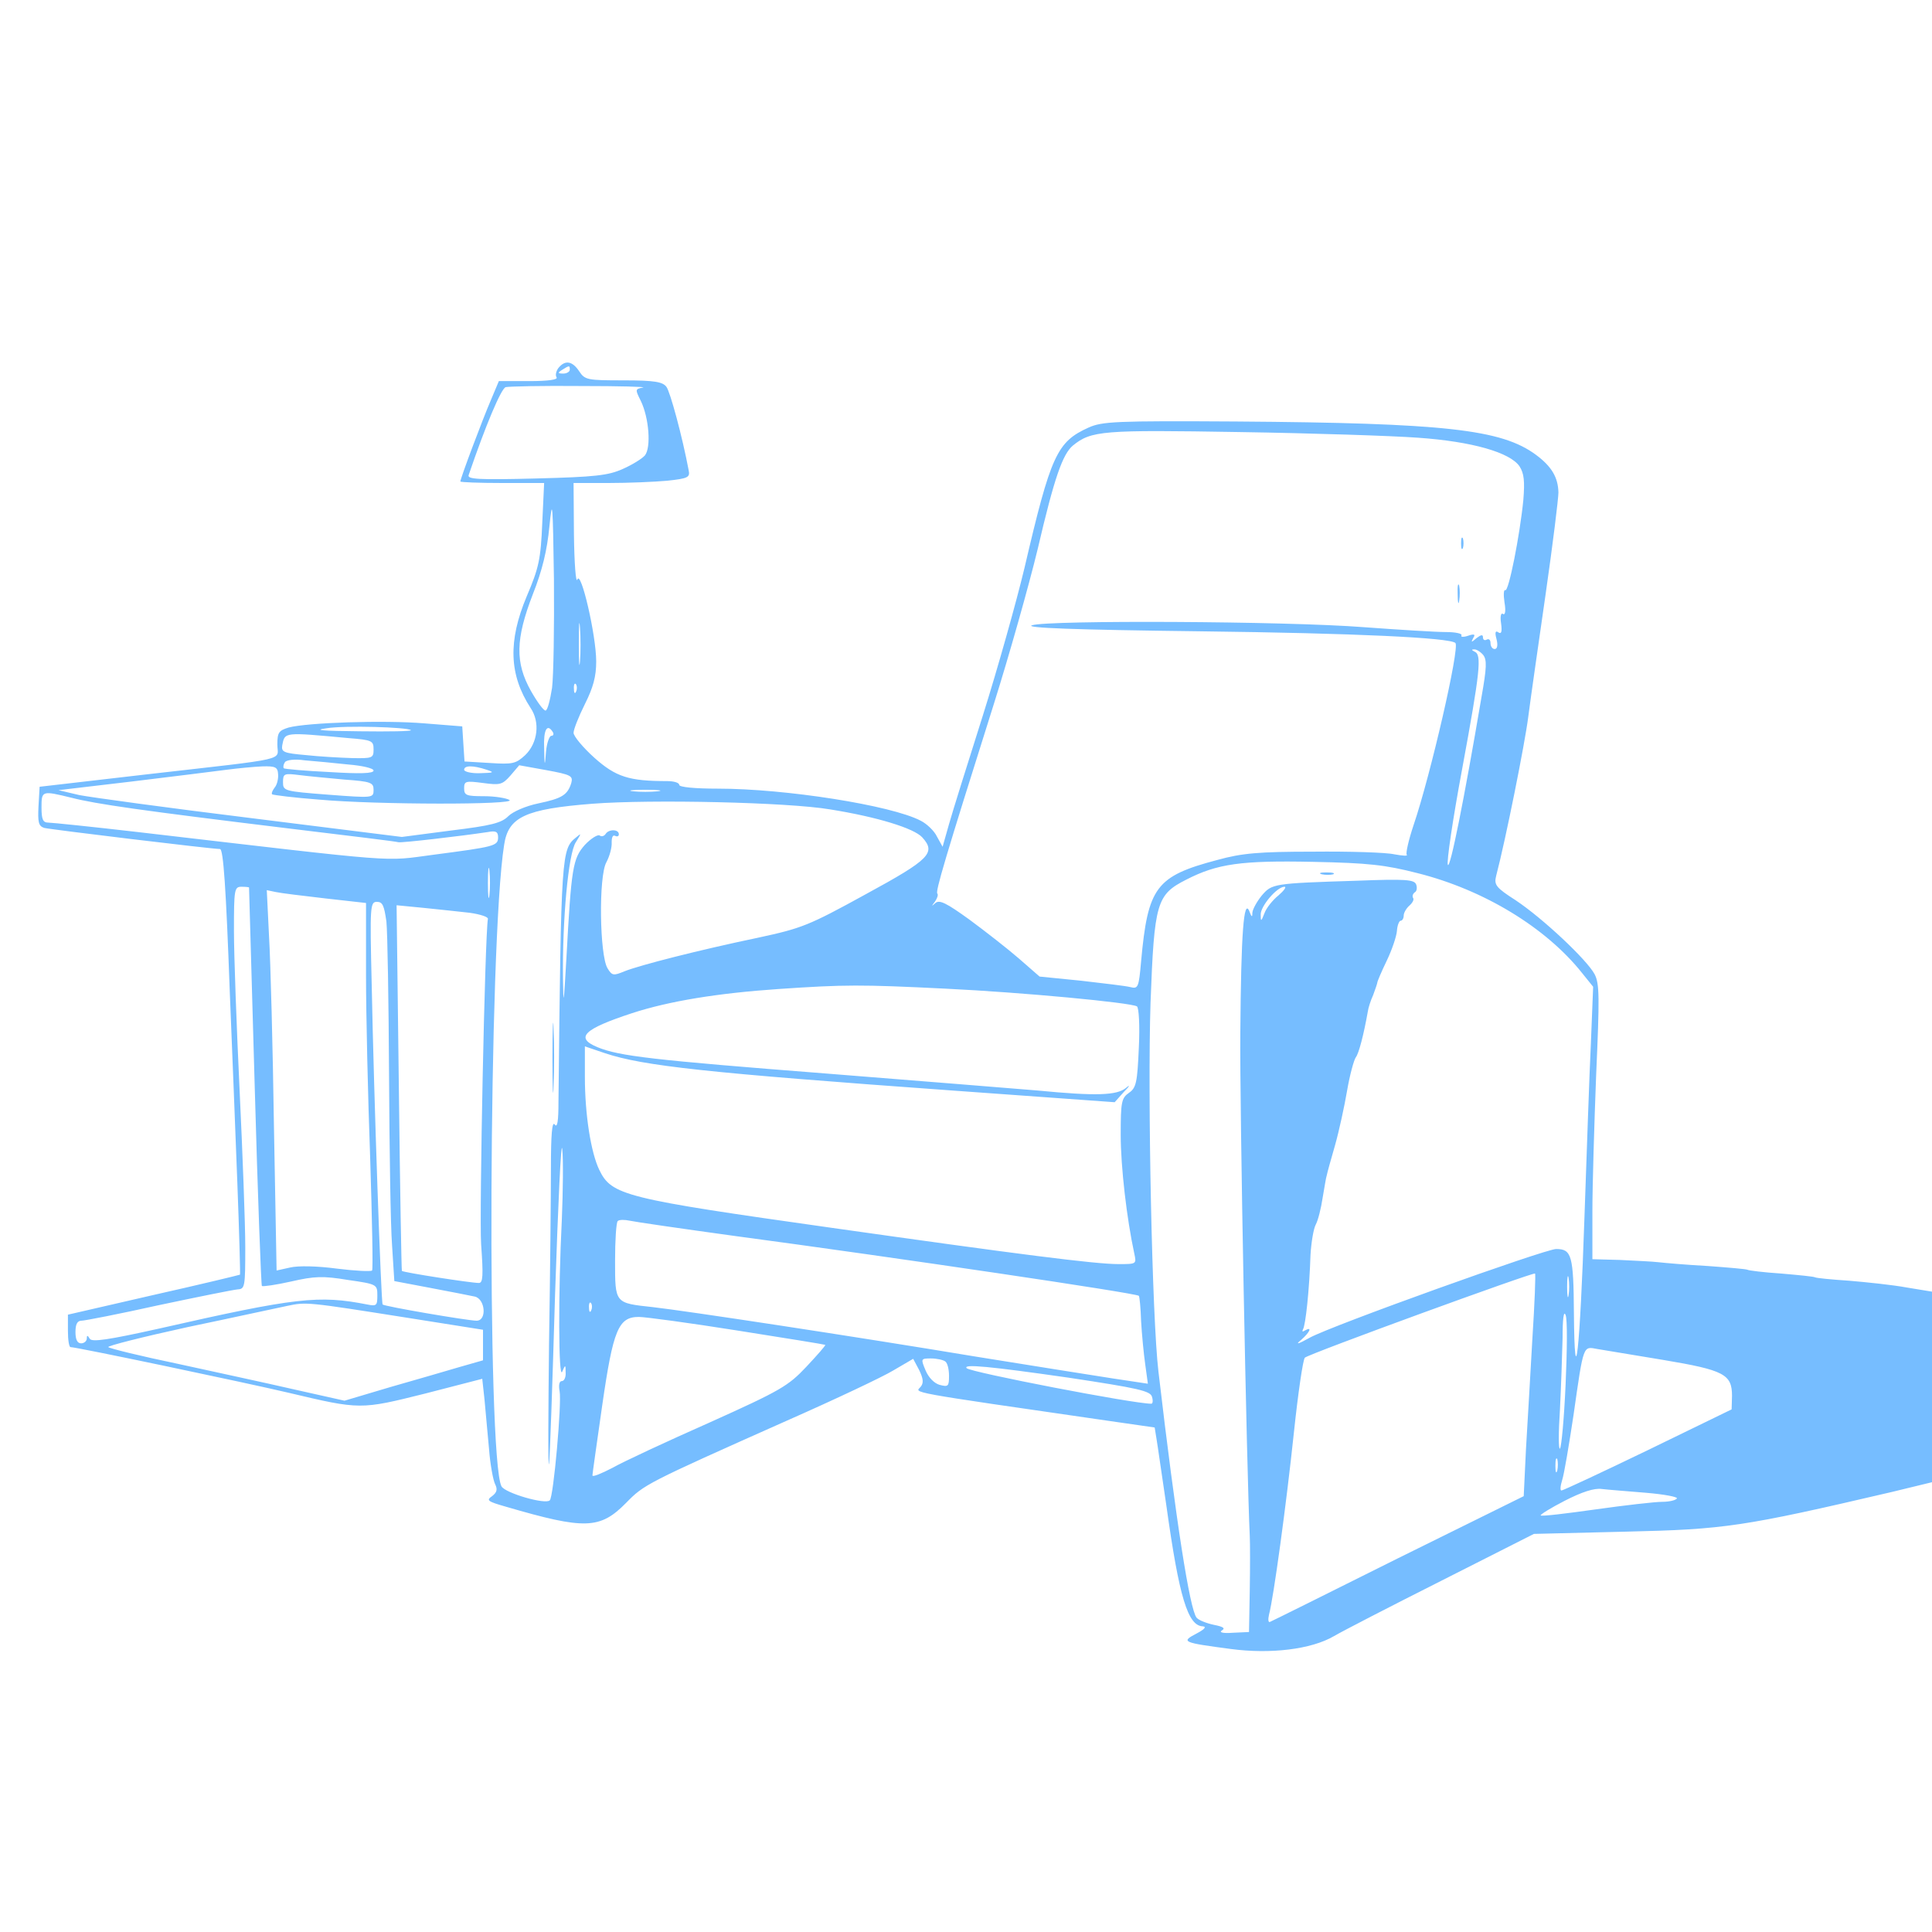 <?xml version="1.0" standalone="no"?>
<!DOCTYPE svg PUBLIC "-//W3C//DTD SVG 20010904//EN"
 "http://www.w3.org/TR/2001/REC-SVG-20010904/DTD/svg10.dtd">
<svg version="1.0" xmlns="http://www.w3.org/2000/svg"
 width="512pt" height="512pt" viewBox="0 0 512 512"
 preserveAspectRatio="xMidYMid meet">
<g transform="translate(0,512) scale(0.1,-0.1)"
fill="#76BDFF" stroke="none">
<path d="M1480 4145 c-6 -8 -9 -19 -5 -25 4 -6 -21 -10 -73 -10 l-80 0 -21
-50 c-22 -51 -81 -208 -81 -216 0 -2 50 -4 111 -4 l111 0 -5 -107 c-4 -95 -9
-118 -41 -193 -50 -119 -47 -208 10 -296 26 -38 19 -93 -14 -125 -25 -23 -33
-25 -94 -21 l-67 4 -3 46 -3 47 -100 8 c-108 9 -311 2 -360 -11 -26 -8 -30
-13 -30 -45 0 -44 40 -35 -345 -79 l-285 -33 -3 -52 c-2 -42 0 -52 15 -57 14
-4 445 -56 466 -56 9 0 16 -105 26 -380 6 -146 15 -373 20 -505 5 -132 8 -241
7 -243 -2 -1 -105 -26 -230 -54 l-226 -52 0 -43 c0 -24 3 -43 7 -43 16 0 459
-93 578 -121 190 -45 190 -45 362 -2 l151 39 6 -55 c3 -31 8 -90 12 -131 3
-41 11 -83 16 -93 7 -14 5 -22 -8 -32 -16 -11 -12 -14 37 -28 209 -61 249 -60
318 10 48 49 51 51 426 218 127 56 254 116 282 133 l53 31 16 -30 c11 -23 12
-34 4 -44 -14 -17 -51 -11 502 -91 l118 -17 5 -31 c3 -17 14 -96 26 -176 34
-244 57 -319 97 -320 10 -1 4 -8 -17 -19 -42 -22 -38 -24 91 -41 105 -14 213
-1 273 34 22 13 150 79 285 147 l245 124 245 6 c261 6 309 13 703 105 l107 26
0 252 0 253 -67 11 c-38 7 -106 14 -153 18 -46 3 -87 7 -90 9 -3 2 -43 6 -90
10 -46 3 -86 8 -89 10 -4 2 -51 6 -106 10 -55 3 -113 8 -130 10 -16 2 -63 4
-102 6 l-73 2 0 126 c0 69 5 233 10 363 9 204 9 241 -4 266 -20 38 -137 148
-209 196 -53 34 -58 41 -52 65 25 95 76 350 85 421 6 47 27 193 46 325 19 132
34 254 34 270 -1 40 -18 69 -60 100 -91 67 -240 84 -795 88 -319 2 -354 0
-390 -16 -84 -38 -100 -72 -170 -372 -21 -88 -70 -263 -110 -390 -40 -126 -81
-257 -90 -289 l-17 -60 -15 27 c-7 15 -27 34 -43 42 -78 41 -359 85 -537 85
-62 0 -103 4 -103 10 0 6 -15 10 -32 10 -101 0 -136 11 -193 62 -30 27 -55 57
-55 66 0 9 14 44 30 76 22 44 30 73 30 113 0 70 -41 245 -50 217 -4 -10 -8 43
-9 119 l-1 137 93 0 c52 0 122 3 155 6 56 6 61 9 57 28 -17 90 -49 208 -59
221 -10 13 -31 17 -113 17 -96 0 -103 1 -118 24 -18 27 -37 31 -55 9z m30 -5
c0 -5 -8 -10 -17 -10 -15 0 -16 2 -3 10 19 12 20 12 20 0z m194 -47 c-21 -4
-21 -5 -6 -35 22 -45 28 -124 11 -145 -8 -9 -34 -25 -59 -36 -38 -17 -73 -21
-229 -25 -154 -4 -183 -2 -179 9 45 132 86 229 98 233 8 2 98 4 200 3 102 0
175 -2 164 -4z m2054 -133 c143 -10 244 -39 269 -76 12 -19 14 -39 10 -89 -9
-92 -39 -245 -48 -239 -4 2 -5 -12 -2 -32 4 -23 2 -35 -4 -31 -5 4 -8 -6 -5
-25 3 -22 1 -29 -7 -24 -8 6 -10 0 -5 -18 4 -16 2 -26 -5 -26 -6 0 -11 7 -11
16 0 8 -4 12 -10 9 -5 -3 -10 -1 -10 6 0 8 -5 7 -17 -2 -14 -12 -15 -12 -9 0
7 10 3 12 -14 6 -12 -4 -20 -3 -17 1 3 5 -16 9 -41 9 -26 0 -124 6 -219 13
-205 16 -835 19 -878 5 -21 -7 111 -12 445 -16 413 -5 663 -17 677 -31 12 -12
-66 -351 -111 -483 -13 -39 -21 -74 -18 -78 4 -4 -11 -3 -33 1 -22 5 -119 8
-215 7 -144 0 -189 -4 -254 -22 -163 -43 -184 -72 -202 -269 -6 -69 -8 -73
-28 -68 -11 3 -70 10 -131 17 l-110 11 -55 48 c-30 26 -89 72 -131 103 -61 44
-79 53 -90 44 -11 -10 -11 -9 -1 4 6 9 9 18 6 21 -5 6 18 85 150 503 40 127
92 311 116 410 44 189 66 251 93 274 49 40 79 42 442 36 193 -3 405 -10 473
-15z m-2295 -663 c-5 -32 -12 -59 -17 -60 -5 -1 -22 22 -39 52 -42 75 -41 137
5 256 25 63 38 117 44 180 8 80 9 64 12 -140 1 -126 -1 -256 -5 -288z m74 70
c-2 -23 -3 -1 -3 48 0 50 1 68 3 42 2 -26 2 -67 0 -90z m2393 18 c11 -13 10
-34 -4 -113 -47 -277 -83 -455 -89 -444 -4 6 13 121 38 255 48 260 52 302 33
310 -8 4 -9 6 -2 6 6 1 17 -6 24 -14z m-2403 -97 c-3 -8 -6 -5 -6 6 -1 11 2
17 5 13 3 -3 4 -12 1 -19z m-438 -103 c2 -3 -58 -4 -135 -3 -101 1 -125 3 -89
8 50 8 215 3 224 -5z m376 -5 c3 -5 2 -10 -4 -10 -5 0 -12 -19 -14 -42 -3 -41
-4 -41 -5 10 -2 48 8 66 23 42z m-542 -16 c63 -5 67 -7 67 -30 0 -23 -3 -24
-57 -23 -32 1 -87 4 -123 8 -58 5 -65 8 -62 26 7 35 3 35 175 19z m0 -70 c37
-3 67 -10 67 -16 0 -8 -36 -9 -117 -4 -64 3 -119 8 -121 10 -2 3 -1 10 3 16 4
6 25 9 53 5 26 -2 77 -7 115 -11z m-186 -26 c1 -12 -3 -28 -9 -35 -6 -8 -9
-15 -7 -18 3 -2 58 -9 124 -14 155 -14 526 -14 505 -1 -8 5 -39 10 -67 10 -47
0 -53 2 -53 21 0 19 4 20 50 14 45 -6 51 -5 73 20 l23 27 72 -13 c65 -12 71
-15 66 -34 -10 -32 -25 -41 -87 -54 -34 -7 -68 -22 -80 -34 -18 -18 -45 -25
-152 -38 l-130 -17 -400 50 c-220 27 -424 55 -455 61 l-55 13 195 23 c107 13
220 27 250 31 30 4 73 8 95 9 35 1 41 -2 42 -21z m553 12 c21 -7 19 -8 -17 -9
-24 -1 -43 4 -43 9 0 12 24 12 60 0z m-377 -26 c70 -5 77 -8 77 -27 0 -22 -1
-22 -120 -13 -117 9 -120 10 -120 33 0 23 3 24 43 19 23 -3 77 -8 120 -12z
m830 -31 c-18 -2 -48 -2 -65 0 -18 2 -4 4 32 4 36 0 50 -2 33 -4z m-1554 -17
c66 -17 186 -34 572 -81 157 -19 290 -35 295 -37 8 -2 164 16 237 27 21 4 27
1 27 -14 0 -23 -10 -25 -170 -46 -138 -18 -72 -23 -785 60 -121 14 -228 25
-237 25 -14 0 -18 8 -18 40 0 45 1 45 79 26z m2011 -31 c125 -20 222 -50 244
-74 37 -41 21 -58 -150 -151 -151 -83 -169 -90 -285 -115 -158 -33 -314 -73
-354 -89 -29 -12 -33 -12 -45 8 -21 34 -24 244 -3 281 9 17 15 40 14 53 0 13
3 20 9 17 6 -3 10 -1 10 4 0 14 -27 14 -35 1 -4 -6 -11 -8 -16 -4 -5 3 -23 -8
-39 -25 -32 -36 -36 -60 -49 -301 -7 -122 -8 -131 -9 -55 -2 156 14 333 34
363 15 24 15 25 1 13 -39 -31 -40 -41 -47 -701 0 -52 -3 -70 -10 -60 -7 10
-10 -28 -10 -116 0 -72 -2 -281 -5 -465 -2 -184 -3 -327 0 -319 2 8 9 211 16
450 8 239 16 413 19 385 3 -27 2 -111 -1 -185 -10 -199 -9 -429 1 -405 8 19 9
19 9 -2 1 -13 -4 -23 -10 -23 -7 0 -9 -11 -6 -27 6 -30 -16 -280 -26 -289 -11
-12 -118 19 -128 37 -39 74 -34 1444 7 1700 11 74 56 95 234 109 156 12 518 4
630 -15z m-903 -227 c-2 -18 -4 -4 -4 32 0 36 2 50 4 33 2 -18 2 -48 0 -65z
m2460 58 c175 -44 340 -144 436 -265 l29 -36 -6 -150 c-4 -82 -11 -289 -17
-460 -12 -357 -26 -483 -28 -254 -1 152 -6 169 -47 169 -29 0 -595 -203 -653
-235 -32 -18 -39 -19 -23 -6 23 20 31 37 10 25 -6 -4 -8 -3 -5 3 7 11 17 105
20 198 2 33 8 69 14 80 6 11 14 43 18 70 5 28 9 55 11 60 1 6 11 42 22 80 11
39 25 104 32 145 7 41 18 81 23 88 8 10 21 60 32 122 1 8 7 28 14 43 6 16 11
31 11 33 0 3 11 29 25 58 14 29 26 65 27 79 1 15 6 27 10 27 4 0 8 6 8 14 0 7
7 19 15 26 8 7 13 16 10 20 -3 5 -1 11 4 15 6 3 7 13 4 21 -5 13 -27 15 -157
10 -223 -7 -225 -8 -252 -39 -13 -16 -24 -36 -25 -45 0 -14 -2 -13 -8 3 -15
36 -22 -58 -24 -320 -2 -197 17 -1169 25 -1335 1 -19 1 -84 0 -145 l-2 -110
-43 -2 c-26 -2 -37 1 -29 6 10 6 4 10 -21 15 -19 4 -40 12 -46 19 -18 23 -54
251 -101 652 -17 143 -29 729 -21 977 10 267 16 287 95 327 82 42 145 51 336
47 147 -3 191 -8 277 -30z m-3097 -38 c0 -2 7 -239 15 -527 8 -288 17 -526 19
-529 3 -2 38 3 78 12 61 14 84 15 150 4 77 -11 78 -12 78 -41 0 -27 -2 -29
-27 -24 -128 25 -187 19 -552 -64 -135 -30 -177 -36 -183 -27 -6 10 -8 10 -8
1 0 -7 -7 -13 -15 -13 -10 0 -15 10 -15 30 0 21 5 30 16 30 8 0 101 18 204 41
104 22 198 41 210 42 19 1 20 7 20 112 0 60 -7 247 -15 415 -8 168 -15 358
-15 423 0 110 1 117 20 117 11 0 20 -1 20 -2z m2728 -21 c-15 -12 -32 -33 -37
-47 -9 -23 -10 -23 -10 -4 -1 22 43 74 63 74 6 0 -1 -10 -16 -23z m-2525 -8
l107 -12 0 -191 c0 -105 5 -323 11 -485 5 -161 8 -296 5 -298 -3 -3 -45 -1
-93 5 -52 7 -103 8 -124 3 l-36 -8 -7 381 c-3 209 -9 436 -13 504 l-6 123 24
-5 c13 -3 72 -10 132 -17z m161 -61 c3 -29 6 -213 7 -408 1 -195 4 -398 8
-450 l6 -95 95 -18 c52 -10 105 -20 118 -23 28 -6 33 -64 5 -64 -23 0 -245 38
-249 43 -4 4 -23 543 -29 850 -5 207 -4 217 14 217 15 0 19 -10 25 -52z m221
23 c28 -4 49 -11 48 -16 -8 -47 -23 -783 -18 -862 6 -84 5 -103 -6 -103 -21 0
-201 28 -204 32 -1 2 -5 220 -8 486 l-6 483 72 -7 c40 -4 95 -10 122 -13z
m1260 -201 c207 -10 491 -37 508 -47 5 -3 8 -50 5 -110 -4 -92 -7 -106 -26
-119 -20 -14 -22 -24 -22 -112 0 -84 16 -222 36 -314 6 -28 6 -28 -42 -28 -62
0 -265 26 -759 96 -552 78 -584 86 -617 154 -22 46 -38 146 -38 246 l0 81 53
-18 c102 -34 268 -52 921 -99 l430 -31 25 28 c15 15 17 20 5 10 -24 -20 -79
-22 -234 -7 -58 5 -310 25 -560 45 -461 36 -549 46 -607 70 -60 25 -36 48 92
90 98 32 227 53 388 64 176 12 219 12 442 1z m-561 -655 c440 -59 1067 -152
1074 -159 2 -2 5 -33 6 -67 2 -35 7 -87 11 -115 l7 -51 -93 14 c-52 8 -215 34
-364 58 -331 55 -767 121 -855 131 -101 11 -100 9 -100 123 0 54 3 101 7 105
4 4 18 4 32 1 13 -3 137 -21 275 -40z m2117 -272 c-5 -92 -13 -224 -17 -293
l-6 -125 -332 -164 c-182 -91 -335 -167 -340 -169 -5 -3 -6 6 -3 19 12 44 46
293 66 483 11 104 24 193 29 198 10 10 605 227 610 223 2 -2 -1 -79 -7 -172z
m96 115 c-2 -13 -4 -3 -4 22 0 25 2 35 4 23 2 -13 2 -33 0 -45z m-3079 -60
l202 -32 0 -40 0 -41 -63 -18 c-34 -10 -116 -34 -183 -53 l-121 -36 -134 30
c-74 17 -213 47 -309 68 -96 20 -178 40 -183 44 -4 3 91 27 210 53 120 25 238
51 263 56 52 11 52 11 318 -31z m489 20 c-3 -8 -6 -5 -6 6 -1 11 2 17 5 13 3
-3 4 -12 1 -19z m2582 -197 c-4 -90 -11 -166 -15 -170 -4 -3 -4 43 0 103 3 60
6 146 7 190 0 51 3 74 8 61 5 -11 4 -94 0 -184z m-2195 143 c127 -20 232 -37
233 -38 2 -1 -21 -27 -50 -58 -48 -51 -68 -63 -257 -148 -113 -50 -229 -104
-257 -120 -29 -15 -53 -25 -53 -20 0 4 12 88 26 186 29 201 43 234 97 234 17
0 135 -16 261 -36z m2454 -78 c161 -27 182 -38 182 -95 l-1 -36 -222 -108
c-122 -59 -225 -107 -229 -107 -4 0 -3 12 2 28 5 15 18 92 30 172 27 189 25
182 63 175 18 -3 96 -16 175 -29z m-1903 -4 c6 -4 10 -21 10 -38 0 -28 -2 -30
-25 -24 -14 4 -29 19 -37 38 -13 31 -13 32 14 32 16 0 33 -4 38 -8z m327 -43
c185 -28 217 -35 221 -51 3 -10 2 -18 -2 -18 -48 0 -477 83 -489 94 -12 12 61
5 270 -25z m1295 -246 c-3 -10 -5 -4 -5 12 0 17 2 24 5 18 2 -7 2 -21 0 -30z
m235 -59 c48 -4 85 -11 82 -15 -3 -5 -21 -9 -39 -9 -19 0 -98 -9 -176 -20 -78
-11 -144 -19 -146 -16 -2 2 27 20 64 39 45 23 78 34 98 31 17 -2 69 -6 117
-10z"/>
<path d="M3872 3680 c0 -14 2 -19 5 -12 2 6 2 18 0 25 -3 6 -5 1 -5 -13z"/>
<path d="M3863 3545 c0 -22 2 -30 4 -17 2 12 2 30 0 40 -3 9 -5 -1 -4 -23z"/>
<path d="M1464 2315 c0 -82 2 -115 3 -72 2 43 2 110 0 150 -1 40 -3 5 -3 -78z"/>
<path d="M3503 2803 c9 -2 23 -2 30 0 6 3 -1 5 -18 5 -16 0 -22 -2 -12 -5z"/>
</g>
</svg>